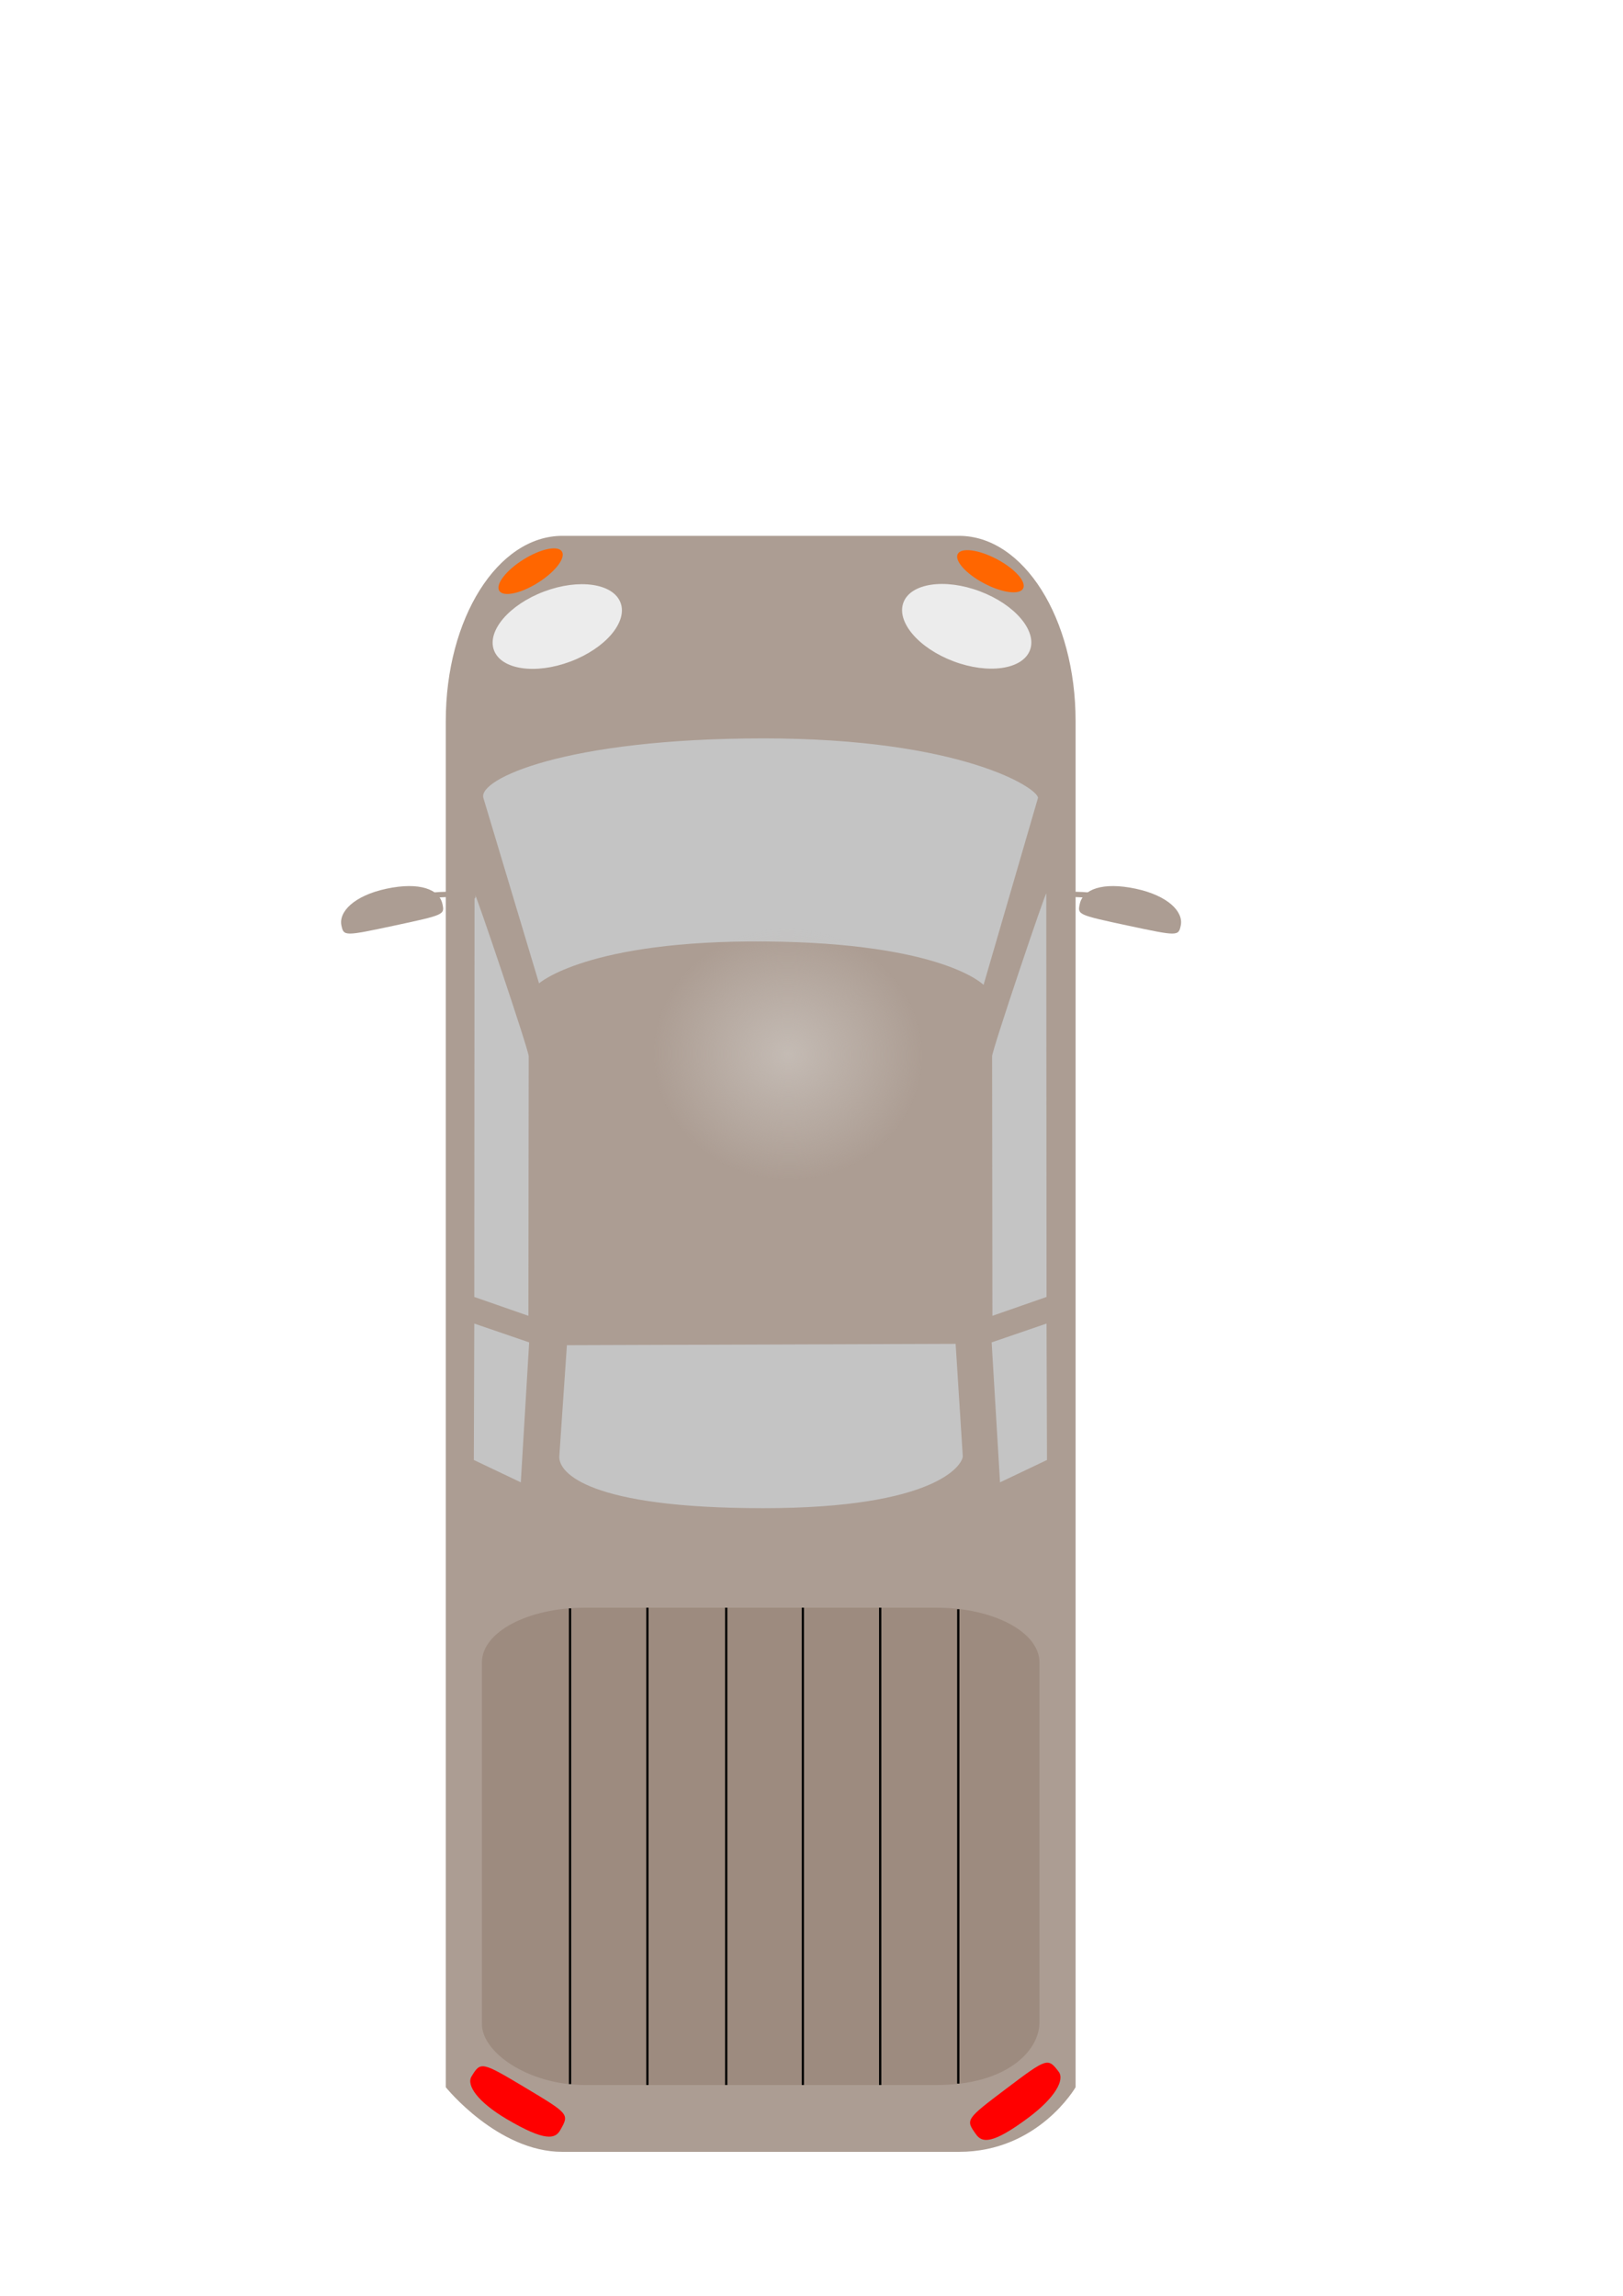 <?xml version="1.0" encoding="UTF-8" standalone="no"?>
<svg
   xmlns:osb="http://www.openswatchbook.org/uri/2009/osb"
   xmlns:dc="http://purl.org/dc/elements/1.1/"
   xmlns:cc="http://creativecommons.org/ns#"
   xmlns:rdf="http://www.w3.org/1999/02/22-rdf-syntax-ns#"
   xmlns:svg="http://www.w3.org/2000/svg"
   xmlns="http://www.w3.org/2000/svg"
   xmlns:xlink="http://www.w3.org/1999/xlink"
   xmlns:sodipodi="http://sodipodi.sourceforge.net/DTD/sodipodi-0.dtd"
   xmlns:inkscape="http://www.inkscape.org/namespaces/inkscape"
   inkscape:export-ydpi="96"
   inkscape:export-xdpi="96"
   inkscape:export-filename="/home/archemich/Work/Projects/Try-to-drive/game/models/cars/car.png"
   inkscape:version="1.0 (4035a4fb49, 2020-05-01)"
   sodipodi:docname="pickupcar.svg"
   id="svg8"
   version="1.1"
   viewBox="0 0 210 297"
   height="297mm"
   width="210mm">
  <defs
     id="defs2">
    <linearGradient
       id="linearGradient4598"
       inkscape:collect="always">
      <stop
         id="stop4594"
         offset="0"
         style="stop-color:#c4bbb4;stop-opacity:1;" />
      <stop
         id="stop4596"
         offset="1"
         style="stop-color:#c4bbb4;stop-opacity:0;" />
    </linearGradient>
    <linearGradient
       osb:paint="solid"
       id="linearGradient3934">
      <stop
         id="stop3932"
         offset="0"
         style="stop-color:#ac9d93;stop-opacity:1;" />
    </linearGradient>
    <inkscape:path-effect
       only_selected="false"
       apply_with_weight="true"
       apply_no_weight="true"
       helper_size="0"
       steps="2"
       weight="33.333"
       lpeversion="1"
       is_visible="true"
       id="path-effect1948"
       effect="bspline" />
    <inkscape:path-effect
       effect="bspline"
       id="path-effect1944"
       is_visible="true"
       lpeversion="1"
       weight="33.333"
       steps="2"
       helper_size="0"
       apply_no_weight="true"
       apply_with_weight="true"
       only_selected="false" />
    <inkscape:path-effect
       only_selected="false"
       apply_with_weight="true"
       apply_no_weight="true"
       helper_size="0"
       steps="2"
       weight="33.333"
       lpeversion="1"
       is_visible="true"
       id="path-effect1940"
       effect="bspline" />
    <inkscape:path-effect
       effect="bspline"
       id="path-effect1936"
       is_visible="true"
       lpeversion="1"
       weight="33.333"
       steps="2"
       helper_size="0"
       apply_no_weight="true"
       apply_with_weight="true"
       only_selected="false" />
    <inkscape:path-effect
       only_selected="false"
       apply_with_weight="true"
       apply_no_weight="true"
       helper_size="0"
       steps="2"
       weight="33.333"
       lpeversion="1"
       is_visible="true"
       id="path-effect1932"
       effect="bspline" />
    <inkscape:path-effect
       effect="bspline"
       id="path-effect1928"
       is_visible="true"
       lpeversion="1"
       weight="33.333"
       steps="2"
       helper_size="0"
       apply_no_weight="true"
       apply_with_weight="true"
       only_selected="false" />
    <inkscape:path-effect
       only_selected="false"
       apply_with_weight="true"
       apply_no_weight="true"
       helper_size="0"
       steps="2"
       weight="33.333"
       lpeversion="1"
       is_visible="true"
       id="path-effect1920"
       effect="bspline" />
    <inkscape:path-effect
       effect="bspline"
       id="path-effect1916"
       is_visible="true"
       lpeversion="1"
       weight="33.333"
       steps="2"
       helper_size="0"
       apply_no_weight="true"
       apply_with_weight="true"
       only_selected="false" />
    <inkscape:path-effect
       only_selected="false"
       apply_with_weight="true"
       apply_no_weight="true"
       helper_size="0"
       steps="2"
       weight="33.333"
       lpeversion="1"
       is_visible="true"
       id="path-effect1912"
       effect="bspline" />
    <inkscape:path-effect
       effect="bspline"
       id="path-effect1908"
       is_visible="true"
       lpeversion="1"
       weight="33.333"
       steps="2"
       helper_size="0"
       apply_no_weight="true"
       apply_with_weight="true"
       only_selected="false" />
    <inkscape:path-effect
       only_selected="false"
       apply_with_weight="true"
       apply_no_weight="true"
       helper_size="0"
       steps="2"
       weight="33.333"
       lpeversion="1"
       is_visible="true"
       id="path-effect1904"
       effect="bspline" />
    <inkscape:perspective
       id="perspective555"
       inkscape:persp3d-origin="105 : 99 : 1"
       inkscape:vp_z="210 : 148.5 : 1"
       inkscape:vp_y="0 : 1000 : 0"
       inkscape:vp_x="0 : 148.5 : 1"
       sodipodi:type="inkscape:persp3d" />
    <inkscape:path-effect
       split_items="false"
       oposite_fuse="false"
       fuse_paths="false"
       discard_orig_path="false"
       mode="free"
       lpeversion="1"
       is_visible="true"
       id="path-effect537"
       center_point="93.544,74.969"
       end_point="97.84,78.577"
       start_point="97.14,71.56"
       effect="mirror_symmetry" />
    <inkscape:path-effect
       split_items="false"
       oposite_fuse="false"
       fuse_paths="false"
       discard_orig_path="false"
       mode="free"
       lpeversion="1"
       is_visible="true"
       id="path-effect523"
       center_point="126.708,61.94"
       end_point="126.708,95.658"
       start_point="126.708,28.221"
       effect="mirror_symmetry" />
    <radialGradient
       gradientUnits="userSpaceOnUse"
       gradientTransform="matrix(0.979,0.063,-0.059,0.914,12.439,-1.074)"
       r="17.773"
       fy="143.497"
       fx="100.092"
       cy="143.497"
       cx="100.092"
       id="radialGradient4600"
       xlink:href="#linearGradient4598"
       inkscape:collect="always" />
    <filter
       height="2.283"
       y="-0.642"
       width="2.175"
       x="-0.588"
       id="filter5086"
       style="color-interpolation-filters:sRGB"
       inkscape:collect="always">
      <feGaussianBlur
         id="feGaussianBlur5088"
         stdDeviation="8.705"
         inkscape:collect="always" />
    </filter>
  </defs>
  <sodipodi:namedview
     inkscape:window-maximized="1"
     inkscape:window-y="28"
     inkscape:window-x="0"
     inkscape:window-height="1026"
     inkscape:window-width="1920"
     showguides="false"
     inkscape:object-nodes="true"
     inkscape:snap-text-baseline="false"
     inkscape:snap-center="true"
     inkscape:snap-object-midpoints="true"
     inkscape:snap-midpoints="true"
     inkscape:snap-smooth-nodes="true"
     inkscape:snap-intersection-paths="false"
     inkscape:snap-bbox-midpoints="true"
     inkscape:snap-bbox-edge-midpoints="true"
     inkscape:snap-global="true"
     inkscape:snap-nodes="false"
     inkscape:object-paths="false"
     inkscape:snap-others="true"
     inkscape:snap-page="true"
     inkscape:snap-grids="true"
     inkscape:bbox-paths="true"
     inkscape:bbox-nodes="true"
     inkscape:snap-bbox="false"
     showgrid="false"
     inkscape:document-rotation="0"
     inkscape:current-layer="layer1"
     inkscape:document-units="mm"
     inkscape:cy="477.17193"
     inkscape:cx="-124.65129"
     inkscape:zoom="0.5"
     inkscape:pageshadow="2"
     inkscape:pageopacity="0.0"
     borderopacity="1.0"
     bordercolor="#666666"
     pagecolor="#ffffff"
     id="base">
    <inkscape:grid
       id="grid545"
       type="xygrid" />
  </sodipodi:namedview>
  <g
     id="layer1"
     inkscape:groupmode="layer"
     inkscape:label="Layer 1">
    <g
       style="opacity:1"
       id="g958" />
    <path
       sodipodi:nodetypes="sssccssccss"
       d="m 72.76,69.321 h 51.329 c 8.355,0 15.081,10.68 15.081,23.946 v 80.581 96.169 c 0,0 -4.808,8.358 -15.081,8.358 H 72.76 c -8.355,0 -15.081,-8.358 -15.081,-8.358 V 173.848 93.267 c 0,-13.266 6.726,-23.946 15.081,-23.946 z"
       style="mix-blend-mode:normal;fill:#ac9d93;stroke-width:0.317;stroke-miterlimit:4;stroke-dasharray:none;fill-opacity:1;fill-rule:nonzero;opacity:1"
       id="rect966" />
    <path
       sodipodi:nodetypes="zzczcszz"
       d="m 98.744,95.522 c 25.623,-0.007 35.562,6.435 35.562,7.698 l -7.043,24.192 c 0,0 -5.229,-5.429 -28.246,-5.618 -23.017,-0.189 -29.27,5.42 -29.27,5.42 l -7.203,-23.993 c -0.727,-2.422 10.578,-7.691 36.201,-7.698 z"
       style="fill:#c4c4c4;stroke-width:0.248;fill-opacity:1"
       id="rect969" />
    <ellipse
       inkscape:transform-center-y="3.7538756"
       inkscape:transform-center-x="4.8643054"
       transform="rotate(20.63)"
       style="fill:#ececec;stroke-width:0.265"
       id="ellipse1001"
       cx="145.608"
       cy="31.757"
       rx="8.746"
       ry="4.839" />
    <ellipse
       transform="rotate(147.917)"
       ry="1.771"
       rx="4.783"
       cy="-99.072"
       cx="-18.922"
       id="path1003"
       style="fill:#ff6600;stroke-width:0.371" />
    <ellipse
       style="fill:#ff6600;stroke-width:0.371"
       id="ellipse1005"
       cx="147.864"
       cy="-5.483"
       rx="4.783"
       ry="1.771"
       transform="matrix(0.884,0.467,0.467,-0.884,0,0)" />
    <path
       sodipodi:nodetypes="ssccs"
       d="m 61.4,115.598 c -0.064,-0.709 7.045,20.341 7.01,21.051 l -0.041,33.573 -7.001,-2.44 z"
       style="fill:#c4c4c4;fill-opacity:1;stroke-width:0.154"
       id="rect1830" />
    <path
       id="path1833"
       style="fill:#c4c4c4;stroke-width:0.217;fill-opacity:1"
       d="m 98.71,195.109 c 22.406,0.006 25.863,-5.627 25.863,-6.732 l -0.924,-14.529 -50.297,0.173 -0.982,14.355 c -0.151,2.206 3.933,6.725 26.339,6.732 z"
       sodipodi:nodetypes="zzccszz" />
    <path
       id="path1837"
       style="fill:#c4c4c4;fill-opacity:1;stroke-width:0.154"
       d="m 67.386,191.764 1.082,-18.106 -7.101,-2.434 -0.058,17.648 z"
       sodipodi:nodetypes="ccccc" />
    <path
       id="path1858"
       style="fill:#c4c4c4;fill-opacity:1;stroke-width:0.154"
       d="m 135.378,115.598 c 0.064,-0.709 -7.045,20.341 -7.01,21.051 l 0.041,33.573 7.001,-2.44 z"
       sodipodi:nodetypes="ssccs" />
    <path
       sodipodi:nodetypes="ccccc"
       d="m 129.392,191.764 -1.082,-18.106 7.101,-2.434 0.059,17.648 z"
       style="fill:#c4c4c4;fill-opacity:1;stroke-width:0.154"
       id="path1860" />
    <path
       sodipodi:nodetypes="sssss"
       d="m 57.245,116.939 c 0.297,1.389 0.287,1.41 -6.265,2.811 -6.438,1.376 -6.508,1.356 -6.802,-0.017 -0.38,-1.779 1.645,-3.869 5.814,-4.76 4.304,-0.92 6.85,0.087 7.252,1.967 z"
       style="fill:#ac9d93;fill-opacity:1;stroke-width:0.265"
       id="path1862" />
    <path
       sodipodi:nodetypes="sssss"
       d="m 55.572,115.532 c 1.424,-0.265 4.421,-0.182 5.796,0 0.231,0.031 0.229,0.744 0,0.699 -1.361,-0.265 -3.892,-0.265 -5.796,0 -0.231,0.032 -0.229,-0.657 0,-0.699 z"
       style="fill:#ac9d93;fill-opacity:1;stroke-width:0.143"
       id="rect1865" />
    <path
       id="path1870"
       style="fill:#ac9d93;fill-opacity:1;stroke-width:0.265"
       d="m 139.71,116.939 c -0.297,1.389 -0.287,1.41 6.265,2.811 6.438,1.376 6.508,1.356 6.802,-0.017 0.38,-1.779 -1.645,-3.869 -5.814,-4.76 -4.304,-0.92 -6.85,0.087 -7.252,1.967 z"
       sodipodi:nodetypes="sssss" />
    <path
       id="path1872"
       style="fill:#ac9d93;fill-opacity:1;stroke-width:0.143"
       d="m 141.383,115.532 c -1.424,-0.265 -4.421,-0.182 -5.796,0 -0.231,0.031 -0.229,0.744 0,0.699 1.361,-0.265 3.892,-0.265 5.796,0 0.231,0.032 0.229,-0.657 0,-0.699 z"
       sodipodi:nodetypes="sssss" />
    <ellipse
       ry="4.839"
       rx="8.746"
       cy="101.245"
       cx="-38.961"
       id="ellipse1883"
       style="fill:#ececec;stroke-width:0.265"
       transform="matrix(-0.936,0.352,0.352,0.936,0,0)"
       inkscape:transform-center-x="-4.8642984"
       inkscape:transform-center-y="3.7538788" />
    <path
       sodipodi:nodetypes="sssss"
       d="m 136.985,268.014 c 0.788,1.038 -0.43,3.334 -3.915,5.936 -4.717,3.523 -6.01,3.236 -6.769,2.177 -1.376,-1.921 -1.417,-1.911 3.915,-5.936 5.279,-3.986 5.381,-4.005 6.769,-2.177 z"
       style="fill:#ff0000;fill-opacity:1;stroke-width:0.271"
       id="path1895" />
    <path
       id="path1898"
       style="fill:#ff0000;fill-opacity:1;stroke-width:0.271"
       d="m 61.005,268.635 c -0.673,1.117 0.784,3.269 4.527,5.483 5.067,2.998 6.322,2.575 6.963,1.44 1.162,-2.057 1.205,-2.051 -4.527,-5.483 -5.675,-3.398 -5.779,-3.406 -6.963,-1.44 z"
       sodipodi:nodetypes="sssss" />
    <path
       id="path1900"
       style="fill:#9d8b7f;fill-opacity:1;stroke-width:0.162"
       d="m 75.706,207.979 h 45.437 c 7.396,0 13.35,3.155 13.35,7.073 v 23.803 22.902 c -0.093,3.604 -4.256,7.974 -13.35,7.974 H 75.706 c -7.396,0 -13.444,-4.271 -13.35,-7.974 v -22.902 -23.803 c 0,-3.919 5.954,-7.073 13.35,-7.073 z"
       sodipodi:nodetypes="sssccssccss" />
    <path
       inkscape:original-d="m 73.758445,208.06094 c 2.64e-4,20.51525 2.64e-4,41.03014 0,61.54474"
       inkscape:path-effect="#path-effect1904"
       id="path1902"
       d="m 73.758,208.061 c 0,20.515 0,41.03 0,61.545"
       style="fill:#000000;stroke:#000000;stroke-width:0.292px;stroke-linecap:butt;stroke-linejoin:miter;stroke-opacity:1" />
    <path
       style="fill:#000000;stroke:#000000;stroke-width:0.293px;stroke-linecap:butt;stroke-linejoin:miter;stroke-opacity:1"
       d="m 83.768,207.979 c 0,20.584 0,41.169 0,61.752"
       id="path1926"
       inkscape:path-effect="#path-effect1928"
       inkscape:original-d="m 83.767689,207.97909 c 2.64e-4,20.58443 2.64e-4,41.16851 0,61.75229" />
    <path
       inkscape:original-d="m 93.964021,207.97909 c 2.64e-4,20.58443 2.64e-4,41.16851 0,61.75229"
       inkscape:path-effect="#path-effect1932"
       id="path1930"
       d="m 93.964,207.979 c 0,20.584 0,41.169 0,61.752"
       style="fill:#000000;stroke:#000000;stroke-width:0.293px;stroke-linecap:butt;stroke-linejoin:miter;stroke-opacity:1" />
    <path
       style="fill:#000000;stroke:#000000;stroke-width:0.293px;stroke-linecap:butt;stroke-linejoin:miter;stroke-opacity:1"
       d="m 103.88,207.979 c 0,20.584 0,41.169 0,61.752"
       id="path1934"
       inkscape:path-effect="#path-effect1936"
       inkscape:original-d="m 103.87972,207.97909 c 2.6e-4,20.58443 2.6e-4,41.16851 0,61.75229" />
    <path
       inkscape:original-d="m 113.88896,207.97909 c 2.6e-4,20.58443 2.6e-4,41.16851 0,61.75229"
       inkscape:path-effect="#path-effect1940"
       id="path1938"
       d="m 113.889,207.979 c 0,20.584 0,41.169 0,61.752"
       style="fill:#000000;stroke:#000000;stroke-width:0.293px;stroke-linecap:butt;stroke-linejoin:miter;stroke-opacity:1" />
    <path
       style="fill:#000000;stroke:#000000;stroke-width:0.292px;stroke-linecap:butt;stroke-linejoin:miter;stroke-opacity:1"
       d="m 123.992,208.178 c 0,20.456 0,40.911 0,61.366"
       id="path1942"
       inkscape:path-effect="#path-effect1944"
       inkscape:original-d="m 123.99175,208.17787 c 2.6e-4,20.45581 2.6e-4,40.91126 0,61.36642" />
    <ellipse
       ry="16.277"
       rx="17.773"
       cy="136.388"
       cx="101.963"
       id="path4576"
       style="opacity:1;fill:url(#radialGradient4600);fill-opacity:1;fill-rule:nonzero;stroke-width:0.317;stroke-miterlimit:4;stroke-dasharray:none;filter:url(#filter5086)" />
  </g>
</svg>
